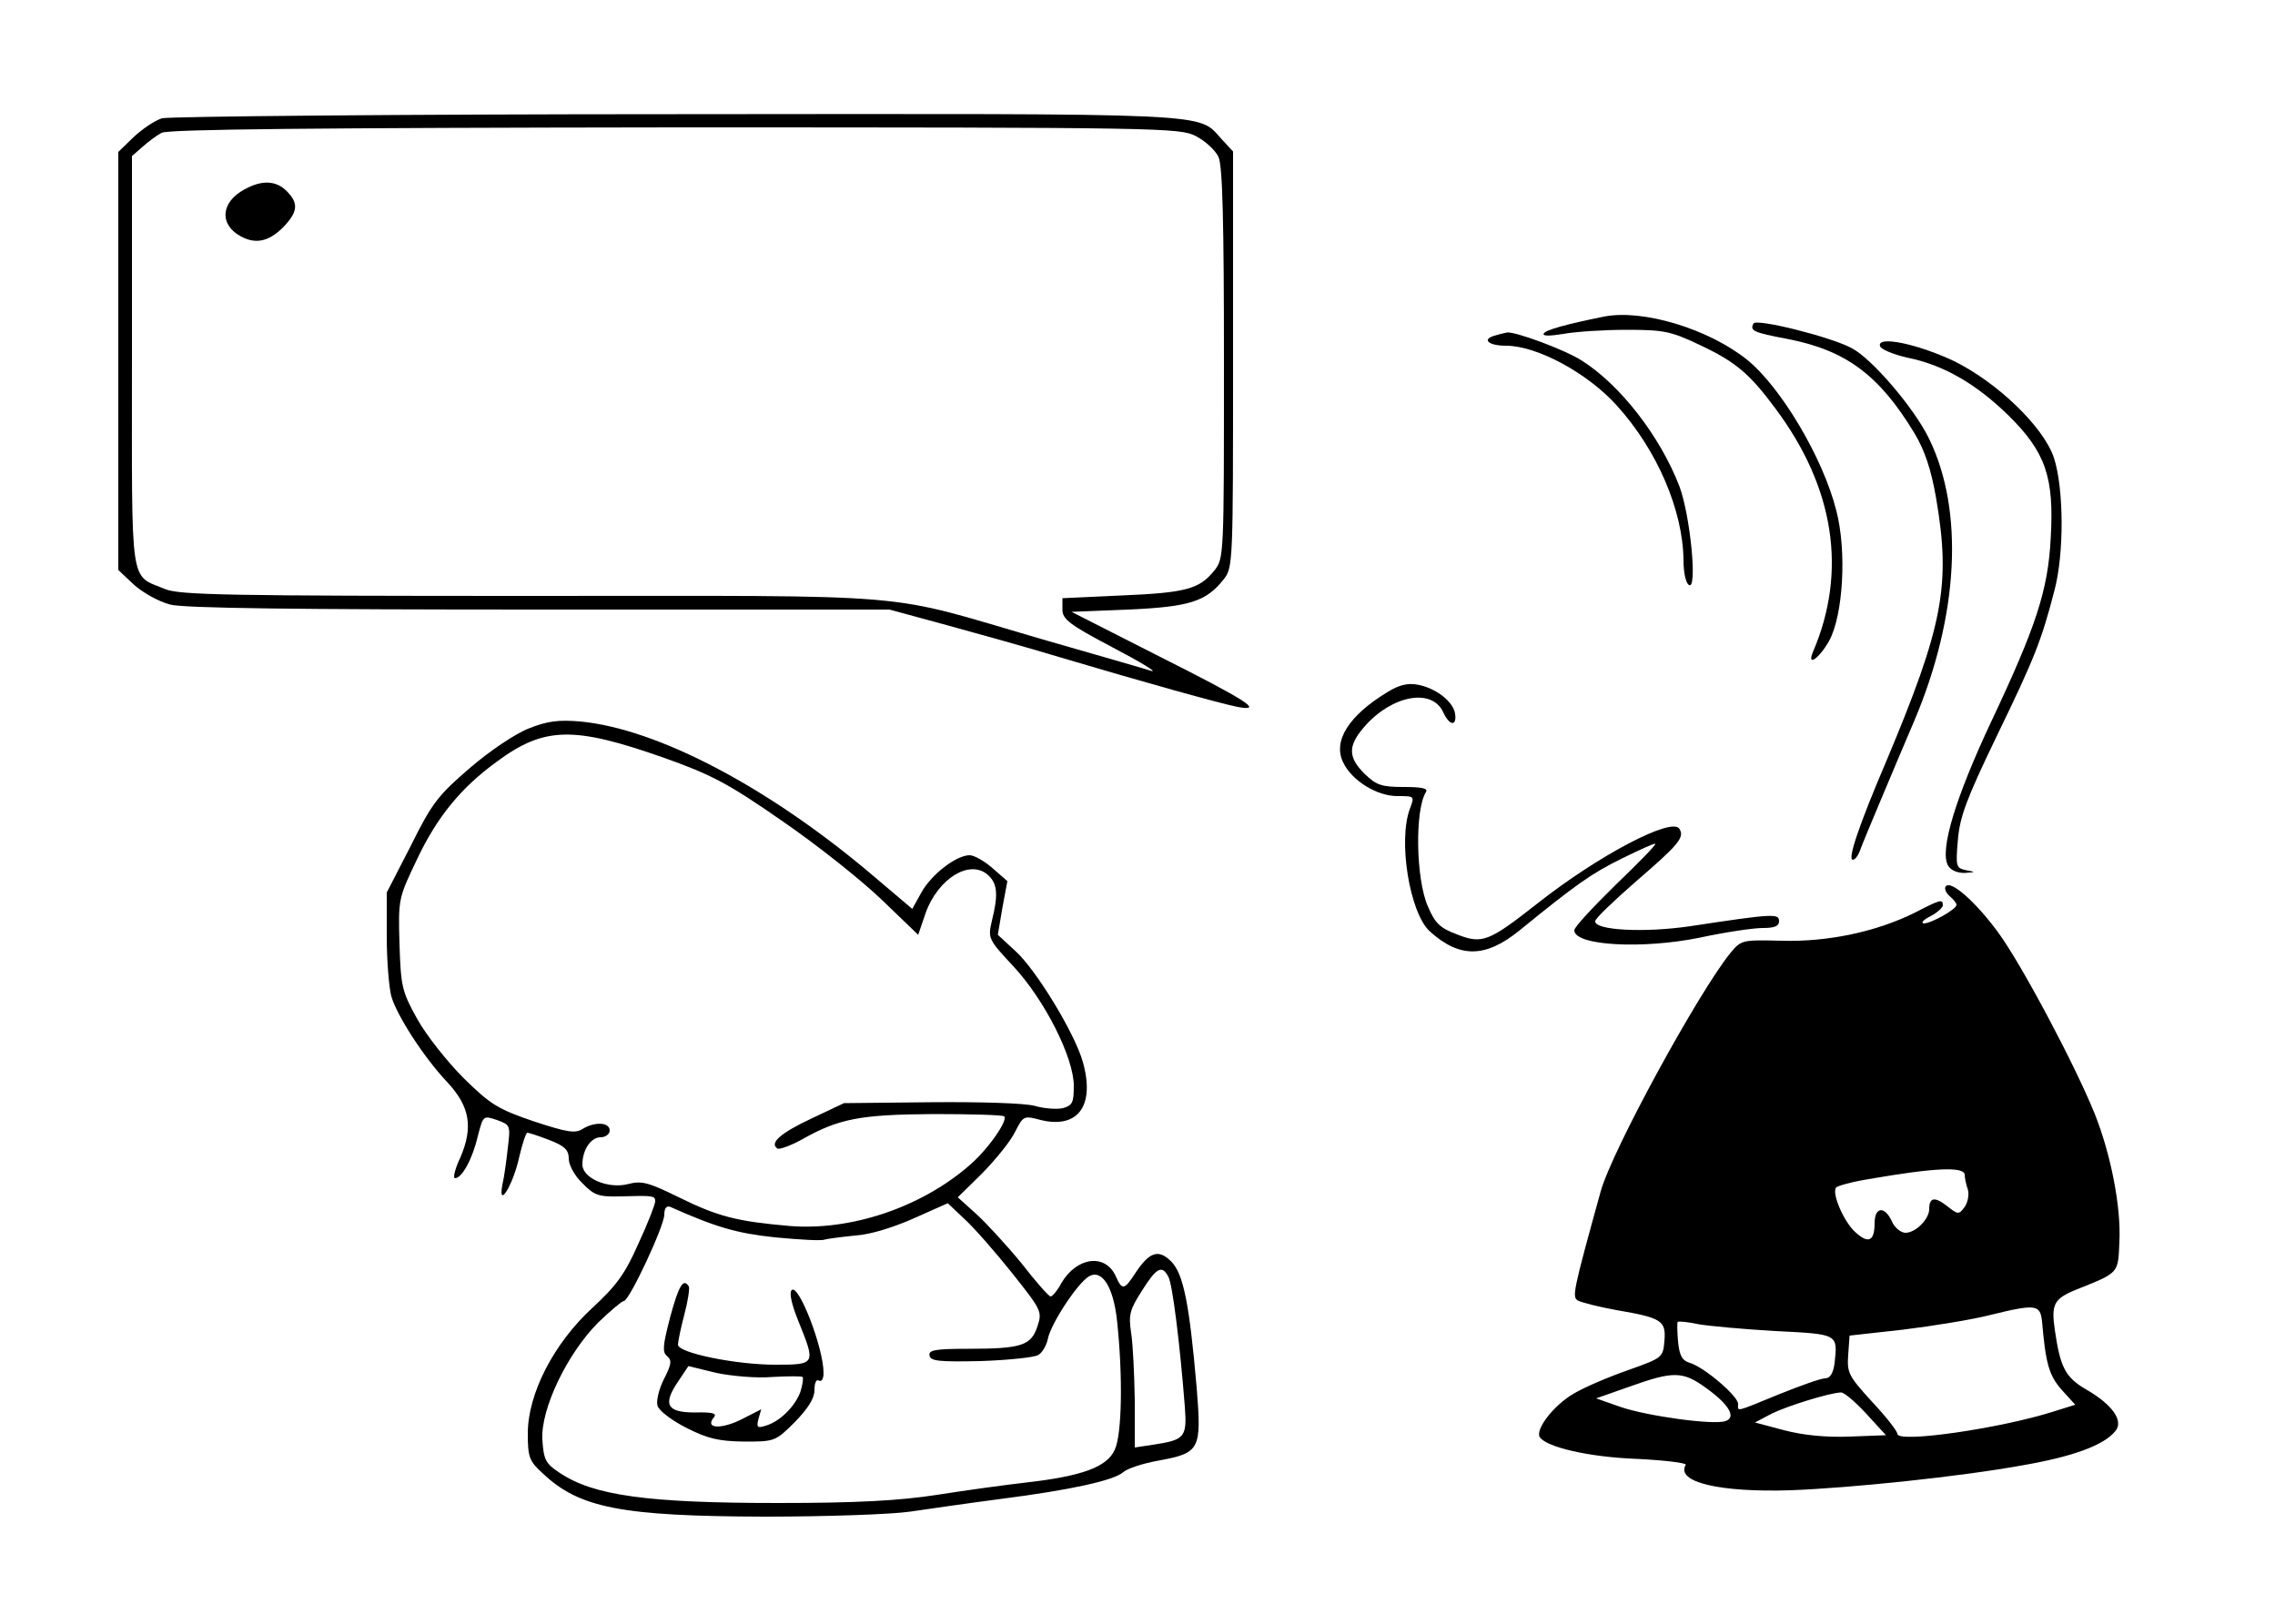 <?xml version="1.0" standalone="no"?>
<!DOCTYPE svg PUBLIC "-//W3C//DTD SVG 20010904//EN"
 "http://www.w3.org/TR/2001/REC-SVG-20010904/DTD/svg10.dtd">
<svg version="1.0" xmlns="http://www.w3.org/2000/svg"
 width="500pt" height="357pt" viewBox="0 0 500 357"
 preserveAspectRatio="xMidYMid meet">
<g transform="translate(0,357) scale(0.1,-0.1)"
fill="#000000" stroke="none">
<path d="M356 3310 c-16 -5 -44 -24 -63 -42 l-33 -32 0 -459 0 -460 34 -32
c20 -18 54 -37 80 -44 31 -8 273 -11 813 -11 l768 0 125 -34 c69 -19 181 -50
250 -71 185 -55 350 -101 390 -109 60 -11 19 15 -180 115 l-185 94 125 5 c135
6 171 18 209 66 21 26 21 35 21 484 l0 457 -25 27 c-54 59 4 56 -1197 55 -607
0 -1116 -5 -1132 -9z m2272 -39 c21 -11 43 -31 50 -46 9 -19 12 -143 12 -454
0 -422 0 -429 -21 -455 -33 -41 -62 -49 -204 -55 l-130 -6 0 -25 c0 -21 15
-33 110 -83 61 -32 99 -55 86 -52 -12 4 -123 36 -245 71 -353 103 -247 94
-1117 94 -670 0 -774 2 -806 15 -79 33 -73 -5 -73 500 l0 452 23 20 c12 11 31
25 42 31 14 8 338 11 1128 12 1073 0 1109 -1 1145 -19z"/>
<path d="M538 3154 c-53 -28 -57 -78 -8 -104 32 -17 60 -11 91 19 34 35 36 54
9 81 -23 23 -54 25 -92 4z"/>
<path d="M3525 2874 c-84 -17 -127 -29 -132 -37 -4 -6 12 -6 43 -1 27 5 90 9
139 9 81 0 97 -3 160 -33 79 -37 110 -63 167 -140 130 -174 158 -358 83 -534
-15 -35 12 -17 35 23 31 57 39 197 16 286 -29 116 -122 272 -196 332 -85 68
-229 112 -315 95z"/>
<path d="M3854 2859 c-9 -16 0 -20 74 -34 129 -25 202 -79 280 -208 22 -37 36
-78 47 -141 33 -192 16 -281 -110 -581 -59 -138 -85 -215 -73 -215 5 0 11 8
15 18 3 9 24 60 46 112 22 52 55 131 74 175 98 231 110 462 33 620 -32 67
-127 178 -171 200 -47 25 -208 65 -215 54z"/>
<path d="M3288 2833 c-33 -8 -18 -23 22 -23 68 0 179 -60 243 -131 89 -98 146
-231 147 -341 0 -26 5 -50 12 -54 19 -12 3 153 -21 217 -42 109 -129 222 -214
276 -37 24 -148 65 -165 62 -4 -1 -15 -3 -24 -6z"/>
<path d="M4132 2809 c2 -7 29 -18 59 -25 80 -16 151 -57 223 -127 82 -81 101
-136 93 -271 -6 -114 -32 -193 -131 -403 -78 -166 -113 -281 -95 -315 6 -11
20 -17 37 -17 25 2 25 2 3 6 -22 5 -23 8 -18 66 4 51 19 91 85 228 84 173 99
212 127 320 22 82 21 226 -1 293 -23 68 -124 165 -219 212 -80 38 -171 57
-163 33z"/>
<path d="M3050 2049 c-86 -52 -121 -108 -98 -155 19 -40 74 -74 119 -74 38 0
38 0 28 -27 -27 -70 -1 -229 43 -270 66 -60 123 -59 198 2 124 101 158 125
225 158 39 19 71 34 73 32 2 -2 -37 -42 -87 -90 -50 -49 -91 -93 -91 -100 0
-34 150 -42 277 -16 55 12 117 21 137 21 26 0 36 4 36 15 0 17 -11 17 -195
-11 -102 -15 -211 -9 -209 11 0 6 40 44 88 86 95 82 109 98 97 117 -16 27
-179 -59 -312 -164 -107 -84 -121 -90 -177 -68 -37 14 -48 24 -64 62 -26 59
-29 211 -4 251 5 8 -9 11 -49 11 -49 0 -60 4 -86 29 -37 37 -37 62 1 105 60
68 148 84 172 30 14 -30 30 -31 26 -3 -4 27 -43 57 -83 64 -21 4 -41 -1 -65
-16z"/>
<path d="M1163 1969 c-29 -11 -86 -49 -130 -87 -70 -60 -84 -78 -130 -171
l-53 -103 0 -97 c0 -53 5 -112 10 -131 12 -42 71 -134 124 -190 49 -53 56 -98
28 -164 -12 -25 -17 -46 -12 -46 15 0 38 41 50 92 12 46 12 46 42 36 30 -11
30 -12 24 -62 -3 -28 -8 -64 -12 -81 -10 -55 24 1 37 61 7 30 15 54 18 54 3 0
25 -7 48 -16 34 -13 43 -22 43 -41 0 -14 13 -38 30 -54 26 -27 36 -30 82 -29
73 2 78 2 78 -11 0 -6 -16 -48 -37 -93 -29 -66 -48 -92 -101 -141 -85 -78
-142 -189 -142 -276 0 -52 3 -61 33 -88 80 -76 173 -94 487 -95 135 0 279 5
320 11 41 6 131 19 200 28 156 20 249 41 269 59 9 8 43 19 76 25 93 17 96 24
85 161 -16 184 -29 250 -56 277 -28 28 -48 21 -79 -26 -24 -37 -29 -38 -43 -6
-23 50 -85 42 -119 -15 -9 -17 -20 -30 -24 -30 -4 0 -33 33 -64 73 -32 39 -77
88 -99 108 l-41 37 54 53 c29 30 62 70 72 91 18 35 19 36 56 26 82 -20 120 31
93 127 -17 62 -103 204 -149 245 l-38 35 10 59 11 59 -32 28 c-18 16 -41 29
-51 29 -29 0 -84 -42 -106 -82 l-20 -36 -85 72 c-228 194 -474 324 -645 340
-47 4 -72 1 -112 -15z m294 -64 c107 -38 143 -57 261 -139 76 -52 174 -130
219 -173 l81 -78 16 47 c28 79 101 122 140 82 18 -18 20 -42 6 -98 -9 -39 -8
-41 47 -100 69 -74 133 -201 133 -263 0 -37 -3 -43 -24 -49 -13 -3 -41 -1 -62
5 -21 6 -119 9 -228 8 l-191 -2 -72 -34 c-68 -32 -93 -54 -74 -66 5 -2 30 7
55 21 80 45 127 54 288 55 82 0 152 -2 155 -5 9 -9 -37 -75 -79 -110 -106 -91
-259 -142 -393 -131 -114 10 -156 20 -243 63 -67 33 -82 37 -112 29 -44 -11
-100 13 -100 43 0 33 19 60 40 60 11 0 20 7 20 15 0 18 -33 20 -60 3 -16 -10
-34 -7 -107 17 -79 27 -95 37 -154 95 -36 36 -82 94 -102 130 -34 61 -36 72
-39 165 -3 100 -2 101 39 187 44 93 97 157 174 213 105 78 169 79 366 10z
m767 -1133 c65 -82 67 -85 56 -118 -14 -42 -35 -49 -153 -49 -72 0 -87 -3 -84
-15 2 -12 21 -14 112 -12 60 2 117 8 126 13 9 4 19 21 22 36 7 34 65 122 90
137 29 17 54 -23 62 -97 13 -121 11 -250 -5 -284 -17 -38 -72 -58 -195 -72
-44 -5 -132 -17 -195 -27 -84 -13 -178 -18 -350 -18 -286 0 -406 16 -481 67
-30 20 -34 28 -37 72 -4 68 55 190 123 258 27 26 52 47 56 47 12 0 89 165 89
190 0 14 5 20 13 17 101 -45 146 -58 230 -67 53 -5 102 -8 109 -5 7 2 38 6 68
9 33 2 84 18 129 38 l74 33 37 -35 c21 -19 68 -73 104 -118z m344 -9 c9 -17
25 -145 36 -285 5 -66 0 -73 -64 -83 l-46 -7 0 104 c-1 57 -4 123 -8 148 -6
40 -3 51 24 93 32 51 44 57 58 30z"/>
<path d="M1473 675 c-16 -62 -18 -77 -7 -86 11 -9 10 -18 -7 -51 -11 -22 -17
-48 -14 -58 3 -11 32 -33 64 -49 47 -24 71 -29 126 -30 67 0 69 0 112 43 29
30 43 52 43 70 0 16 4 25 10 21 6 -3 10 4 10 17 0 55 -55 197 -70 182 -6 -6 0
-32 15 -69 38 -94 38 -95 -51 -95 -87 0 -214 26 -214 44 0 6 6 36 14 66 8 30
12 58 10 62 -12 19 -22 3 -41 -67z m224 -132 c35 2 65 2 67 0 2 -3 0 -17 -5
-33 -12 -32 -45 -65 -76 -74 -18 -6 -21 -4 -16 15 l6 21 -43 -22 c-44 -22 -81
-21 -62 3 9 10 0 13 -41 12 -62 0 -71 18 -36 69 l22 33 61 -15 c34 -7 89 -12
123 -9z"/>
<path d="M4276 1621 c-3 -5 1 -14 9 -21 8 -7 15 -15 15 -19 0 -10 -56 -41 -72
-41 -7 1 -1 8 15 16 15 8 27 19 27 24 0 14 -5 13 -61 -16 -84 -42 -192 -65
-293 -62 -87 2 -89 2 -113 -27 -71 -88 -260 -434 -285 -524 -62 -224 -63 -232
-50 -240 7 -4 46 -14 85 -21 99 -17 109 -23 105 -68 -3 -36 -4 -37 -80 -64
-43 -15 -97 -38 -120 -52 -43 -25 -84 -78 -74 -95 14 -22 107 -44 213 -48 62
-3 110 -9 108 -13 -23 -38 74 -61 230 -56 133 5 374 30 511 55 110 19 178 44
203 75 19 22 -6 58 -63 91 -47 27 -58 49 -70 132 -8 56 -2 68 47 88 95 38 92
35 95 105 4 77 -19 193 -54 281 -43 107 -162 331 -213 400 -50 68 -105 116
-115 100z m42 -633 c0 -7 3 -22 7 -33 3 -11 0 -28 -7 -38 -13 -18 -15 -17 -39
2 -27 21 -39 19 -39 -7 0 -22 -30 -52 -52 -52 -10 0 -24 11 -30 25 -16 35 -38
32 -38 -4 0 -40 -14 -46 -43 -19 -25 23 -51 84 -42 97 2 4 35 13 72 19 144 25
209 28 211 10z m170 -323 c8 -92 15 -118 43 -150 l30 -33 -48 -15 c-116 -37
-343 -70 -343 -49 0 6 -25 38 -56 71 -51 56 -55 63 -52 103 l3 42 117 13 c65
8 153 22 195 33 98 24 107 22 111 -15z m-586 -21 c139 -7 137 -6 130 -71 -3
-22 -10 -33 -21 -33 -9 0 -54 -16 -101 -35 -100 -41 -90 -38 -90 -21 0 17 -75
81 -106 90 -17 5 -23 16 -26 47 -2 22 -2 41 -1 43 2 2 23 0 46 -5 23 -4 99
-11 169 -15z m-154 -124 c52 -37 69 -66 44 -74 -27 -9 -171 11 -230 31 l-54
19 74 26 c95 34 116 34 166 -2z m353 -57 l44 -48 -80 -3 c-53 -2 -102 3 -144
14 l-64 17 36 19 c34 17 127 46 153 47 6 1 31 -20 55 -46z"/>
</g>
</svg>
